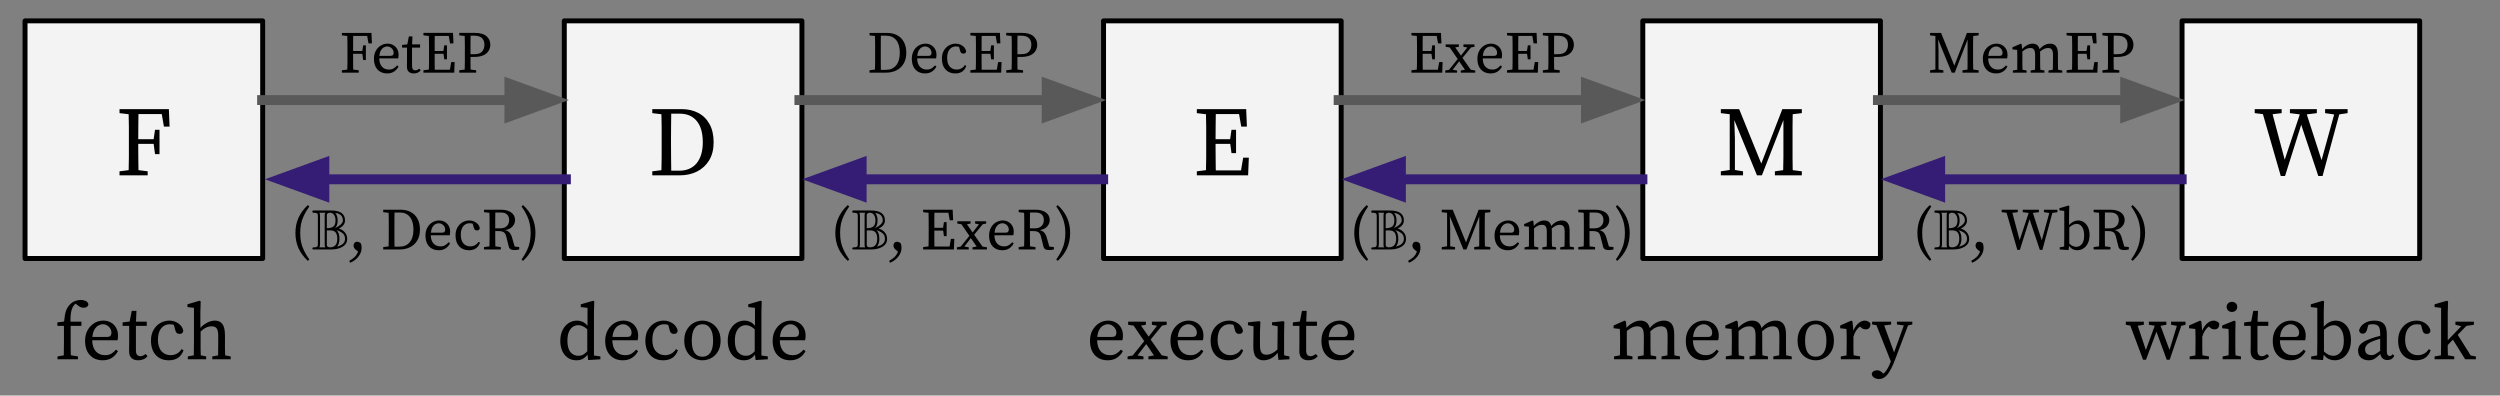 <?xml version="1.0" encoding="UTF-8" standalone="no"?>
<svg
   version="1.1"
   viewBox="0 0 505 79.898"
   fill="none"
   stroke="none"
   stroke-linecap="square"
   stroke-miterlimit="10"
   id="svg163"
   sodipodi:docname="cpu-structure.svg"
   width="505"
   height="79.898"
   inkscape:version="1.1.2 (b8e25be8, 2022-02-05)"
   xmlns:inkscape="http://www.inkscape.org/namespaces/inkscape"
   xmlns:sodipodi="http://sodipodi.sourceforge.net/DTD/sodipodi-0.dtd"
   xmlns="http://www.w3.org/2000/svg"
   xmlns:svg="http://www.w3.org/2000/svg">
  <rect x="0" y="0" width="505" height="79.898" fill="#808080" stroke="none"/>
  <defs
     id="defs167" />
  <sodipodi:namedview
     id="namedview165"
     pagecolor="#ffffff"
     bordercolor="#666666"
     borderopacity="1.0"
     inkscape:pageshadow="2"
     inkscape:pageopacity="0.0"
     inkscape:pagecheckerboard="0"
     showgrid="false"
     inkscape:zoom="0.95701407"
     inkscape:cx="386.09673"
     inkscape:cy="51.723378"
     inkscape:window-width="1296"
     inkscape:window-height="789"
     inkscape:window-x="0"
     inkscape:window-y="25"
     inkscape:window-maximized="0"
     inkscape:current-layer="g161" />
  <clipPath
     id="g2fff1b59bb8_1_0.0">
    <path
       d="M 0,0 H 960 V 540 H 0 Z"
       clip-rule="nonzero"
       id="path2" />
  </clipPath>
  <g
     clip-path="url(#g2fff1b59bb8_1_0.0)"
     id="g161"
     transform="translate(-78.768,-216.854)">
    <path
       fill="#000000"
       fill-opacity="0"
       d="M 79.268,217.354 H 583.268 v 78.898 H 79.268 Z"
       fill-rule="evenodd"
       id="path7" />
    <path
       fill="#000000"
       fill-opacity="0"
       d="M 0,0 H 504 V 72.976 H 0 Z"
       fill-rule="evenodd"
       id="path11" />
    <path
       fill="#f3f3f3"
       d="m 83.827,221.071 h 48 v 48 H 83.827 Z"
       fill-rule="evenodd"
       id="path15" />
    <path
       stroke="#000000"
       stroke-width="1"
       stroke-linejoin="round"
       stroke-linecap="butt"
       d="m 83.827,221.071 h 48 v 48 H 83.827 Z"
       fill-rule="evenodd"
       id="path17" />
    <path
       fill="#000000"
       d="m 102.912,239.708 v -0.812 h 9.969 l 0.141,3.531 h -1.141 l -0.438,-2.531 h -4.703 q -0.016,1.281 -0.031,2.562 -0.016,1.266 -0.016,2.516 h 3.109 l 0.281,-1.906 h 0.906 v 4.922 h -0.906 l -0.281,-2.078 h -3.109 q 0,1.484 0.016,2.781 0.016,1.297 0.031,2.531 l 1.859,0.234 v 0.812 h -5.688 v -0.812 l 1.844,-0.234 q 0.047,-1.25 0.047,-2.547 0,-1.312 0,-2.609 v -0.984 q 0,-1.297 0,-2.578 0,-1.297 -0.047,-2.578 z"
       fill-rule="nonzero"
       id="path19" />
    <path
       fill="#000000"
       fill-opacity="0"
       d="m 45.433,269.071 h 124.787 v 29.197 H 45.433 Z"
       fill-rule="evenodd"
       id="path21" />
    <path
       fill="#000000"
       d="m 90.389,289.429 v -0.578 l 1.266,-0.219 q 0.016,-0.641 0.016,-1.281 0.016,-0.641 0.016,-1.281 v -3.391 h -1.328 v -0.703 l 1.359,-0.172 q 0.109,-1.281 0.359,-2.078 0.25,-0.797 0.844,-1.391 0.5,-0.5 1.062,-0.688 0.562,-0.203 1.109,-0.203 0.562,0 0.984,0.203 0.438,0.203 0.547,0.656 -0.016,0.312 -0.281,0.516 -0.25,0.203 -0.688,0.203 -0.578,0 -1.156,-0.469 l -0.453,-0.359 q -0.062,0.047 -0.125,0.094 -0.047,0.047 -0.094,0.094 -0.422,0.422 -0.641,1.266 -0.203,0.844 -0.172,2.188 h 2.203 v 0.844 h -2.172 v 3.391 q 0,0.641 0,1.281 0.016,0.625 0.031,1.266 l 1.438,0.234 v 0.578 z m 9.143,-7.078 q -0.438,0 -0.906,0.266 -0.453,0.25 -0.781,0.812 -0.328,0.562 -0.422,1.484 h 2.922 q 0.578,0 0.75,-0.234 0.188,-0.234 0.188,-0.594 0,-0.469 -0.234,-0.859 -0.234,-0.391 -0.625,-0.625 -0.391,-0.25 -0.891,-0.25 z m -0.016,7.281 q -1.609,0 -2.594,-1.047 -0.969,-1.047 -0.969,-2.891 0,-1.219 0.5,-2.125 0.516,-0.922 1.344,-1.438 0.844,-0.516 1.844,-0.516 0.828,0 1.5,0.375 0.672,0.359 1.062,1.047 0.406,0.672 0.406,1.656 0,0.266 -0.031,0.5 -0.031,0.234 -0.078,0.391 h -5.109 q 0.031,1.469 0.734,2.25 0.703,0.766 1.859,0.766 0.766,0 1.281,-0.312 0.516,-0.312 0.938,-0.812 l 0.391,0.312 q -0.453,0.844 -1.219,1.344 -0.766,0.5 -1.859,0.5 z m 7.16,0 q -0.828,0 -1.328,-0.438 -0.5,-0.453 -0.5,-1.375 0,-0.312 0,-0.609 0.016,-0.297 0.016,-0.75 v -3.781 h -1.328 v -0.703 l 1.422,-0.172 0.422,-2.156 h 0.953 l -0.094,2.188 h 2.172 v 0.844 h -2.188 v 4.953 q 0,0.609 0.234,0.891 0.25,0.281 0.656,0.281 0.266,0 0.516,-0.109 0.25,-0.109 0.547,-0.328 l 0.391,0.422 q -0.656,0.844 -1.891,0.844 z m 6.184,0 q -1.641,0 -2.625,-1.062 -0.969,-1.078 -0.969,-2.922 0,-1.266 0.516,-2.156 0.531,-0.906 1.375,-1.391 0.844,-0.484 1.812,-0.484 0.719,0 1.312,0.281 0.609,0.266 1.016,0.75 0.406,0.469 0.5,1.047 -0.109,0.609 -0.734,0.609 -0.406,0 -0.609,-0.203 -0.203,-0.219 -0.281,-0.562 l -0.281,-1.047 q -0.219,-0.094 -0.438,-0.109 -0.219,-0.031 -0.422,-0.031 -1.031,0 -1.703,0.812 -0.656,0.797 -0.656,2.328 0,1.5 0.719,2.312 0.719,0.797 1.844,0.797 0.688,0 1.266,-0.312 0.578,-0.312 0.938,-0.906 l 0.406,0.203 q -0.344,1 -1.094,1.531 -0.75,0.516 -1.891,0.516 z m 3.851,-0.203 v -0.578 l 1.203,-0.219 q 0.016,-0.609 0.016,-1.312 0.016,-0.719 0.016,-1.25 v -7.031 l -1.312,-0.156 v -0.562 l 2.438,-0.719 0.234,0.125 -0.062,2.281 v 3.078 q 0.578,-0.641 1.359,-1.047 0.797,-0.422 1.562,-0.422 1.031,0 1.531,0.703 0.516,0.688 0.516,2.266 v 1.484 q 0,0.547 0,1.25 0.016,0.703 0.031,1.312 l 1.125,0.219 v 0.578 h -3.719 v -0.578 l 1.172,-0.203 q 0.016,-0.609 0.016,-1.312 0.016,-0.719 0.016,-1.266 v -1.359 q 0,-1.109 -0.312,-1.516 -0.297,-0.422 -1,-0.422 -0.594,0 -1.125,0.25 -0.531,0.234 -1.125,0.797 v 2.25 q 0,0.531 0,1.25 0.016,0.703 0.031,1.312 l 1.094,0.219 v 0.578 z"
       fill-rule="nonzero"
       id="path23" />
    <path
       fill="#f3f3f3"
       d="m 192.756,221.071 h 48 v 48 h -48 z"
       fill-rule="evenodd"
       id="path25" />
    <path
       stroke="#000000"
       stroke-width="1"
       stroke-linejoin="round"
       stroke-linecap="butt"
       d="m 192.756,221.071 h 48 v 48 h -48 z"
       fill-rule="evenodd"
       id="path27" />
    <path
       fill="#000000"
       d="m 214.312,245.833 q 0,1.453 0.016,2.812 0.016,1.359 0.031,2.688 h 1.578 q 2.312,0 3.547,-1.5 1.25,-1.516 1.25,-4.25 0,-2.812 -1.219,-4.281 -1.219,-1.484 -3.406,-1.484 h -1.75 q -0.016,1.266 -0.031,2.609 -0.016,1.328 -0.016,2.656 z m -3.781,-6.125 v -0.812 h 5.906 q 1.922,0 3.375,0.766 1.469,0.766 2.281,2.266 0.828,1.484 0.828,3.656 0,2.172 -0.906,3.656 -0.906,1.484 -2.453,2.266 -1.547,0.766 -3.5,0.766 h -5.531 v -0.812 l 1.844,-0.234 q 0.047,-1.266 0.047,-2.594 0,-1.344 0,-2.797 v -0.75 q 0,-1.297 0,-2.578 0,-1.297 -0.047,-2.578 z"
       fill-rule="nonzero"
       id="path29" />
    <path
       fill="#000000"
       fill-opacity="0"
       d="m 154.362,269.071 h 124.787 v 29.197 h -124.787 z"
       fill-rule="evenodd"
       id="path31" />
    <path
       fill="#000000"
       d="m 193.384,285.664 q 0,1.578 0.625,2.328 0.641,0.734 1.609,0.734 0.516,0 0.922,-0.219 0.422,-0.219 0.859,-0.703 v -4.438 q -0.547,-0.484 -0.984,-0.656 -0.422,-0.172 -0.812,-0.172 -0.594,0 -1.109,0.328 -0.5,0.328 -0.812,1.031 -0.297,0.688 -0.297,1.766 z m 4.188,3.922 -0.125,-1.094 q -0.406,0.531 -0.953,0.844 -0.531,0.297 -1.281,0.297 -0.969,0 -1.719,-0.484 -0.734,-0.5 -1.141,-1.391 -0.406,-0.891 -0.406,-2.062 0,-1.219 0.438,-2.125 0.453,-0.922 1.219,-1.438 0.781,-0.516 1.75,-0.516 0.562,0 1.078,0.234 0.531,0.219 1.016,0.812 v -3.625 l -1.359,-0.156 v -0.562 l 2.5,-0.719 0.219,0.125 -0.062,2.281 v 8.656 l 1.297,0.188 v 0.578 z m 7.025,-7.234 q -0.438,0 -0.906,0.266 -0.453,0.25 -0.781,0.812 -0.328,0.562 -0.422,1.484 h 2.922 q 0.578,0 0.75,-0.234 0.188,-0.234 0.188,-0.594 0,-0.469 -0.234,-0.859 -0.234,-0.391 -0.625,-0.625 -0.391,-0.25 -0.891,-0.25 z m -0.016,7.281 q -1.609,0 -2.594,-1.047 -0.969,-1.047 -0.969,-2.891 0,-1.219 0.5,-2.125 0.516,-0.922 1.344,-1.438 0.844,-0.516 1.844,-0.516 0.828,0 1.5,0.375 0.672,0.359 1.062,1.047 0.406,0.672 0.406,1.656 0,0.266 -0.031,0.5 -0.031,0.234 -0.078,0.391 h -5.109 q 0.031,1.469 0.734,2.25 0.703,0.766 1.859,0.766 0.766,0 1.281,-0.312 0.516,-0.312 0.938,-0.812 l 0.391,0.312 q -0.453,0.844 -1.219,1.344 -0.766,0.5 -1.859,0.5 z m 8.144,0 q -1.641,0 -2.625,-1.062 -0.969,-1.078 -0.969,-2.922 0,-1.266 0.516,-2.156 0.531,-0.906 1.375,-1.391 0.844,-0.484 1.812,-0.484 0.719,0 1.312,0.281 0.609,0.266 1.016,0.75 0.406,0.469 0.5,1.047 -0.109,0.609 -0.734,0.609 -0.406,0 -0.609,-0.203 -0.203,-0.219 -0.281,-0.562 l -0.281,-1.047 q -0.219,-0.094 -0.438,-0.109 -0.219,-0.031 -0.422,-0.031 -1.031,0 -1.703,0.812 -0.656,0.797 -0.656,2.328 0,1.5 0.719,2.312 0.719,0.797 1.844,0.797 0.688,0 1.266,-0.312 0.578,-0.312 0.938,-0.906 l 0.406,0.203 q -0.344,1 -1.094,1.531 -0.75,0.516 -1.891,0.516 z m 7.933,0 q -0.938,0 -1.781,-0.438 -0.828,-0.438 -1.359,-1.328 -0.531,-0.891 -0.531,-2.203 0,-1.328 0.531,-2.219 0.531,-0.906 1.359,-1.359 0.844,-0.469 1.781,-0.469 0.922,0 1.75,0.469 0.844,0.453 1.375,1.359 0.547,0.891 0.547,2.219 0,1.312 -0.547,2.203 -0.531,0.891 -1.375,1.328 -0.828,0.438 -1.75,0.438 z m 0,-0.719 q 1.031,0 1.594,-0.812 0.562,-0.828 0.562,-2.438 0,-1.609 -0.562,-2.453 -0.562,-0.859 -1.594,-0.859 -1.047,0 -1.609,0.859 -0.547,0.844 -0.547,2.453 0,1.609 0.547,2.438 0.562,0.812 1.609,0.812 z m 6.55,-3.25 q 0,1.578 0.625,2.328 0.641,0.734 1.609,0.734 0.516,0 0.922,-0.219 0.422,-0.219 0.859,-0.703 v -4.438 q -0.547,-0.484 -0.984,-0.656 -0.422,-0.172 -0.812,-0.172 -0.594,0 -1.109,0.328 -0.5,0.328 -0.812,1.031 -0.297,0.688 -0.297,1.766 z m 4.188,3.922 -0.125,-1.094 q -0.406,0.531 -0.953,0.844 -0.531,0.297 -1.281,0.297 -0.969,0 -1.719,-0.484 -0.734,-0.5 -1.141,-1.391 -0.406,-0.891 -0.406,-2.062 0,-1.219 0.438,-2.125 0.453,-0.922 1.219,-1.438 0.781,-0.516 1.75,-0.516 0.562,0 1.078,0.234 0.531,0.219 1.016,0.812 v -3.625 l -1.359,-0.156 v -0.562 l 2.5,-0.719 0.219,0.125 -0.062,2.281 v 8.656 l 1.297,0.188 v 0.578 z m 7.025,-7.234 q -0.438,0 -0.906,0.266 -0.453,0.25 -0.781,0.812 -0.328,0.562 -0.422,1.484 h 2.922 q 0.578,0 0.75,-0.234 0.188,-0.234 0.188,-0.594 0,-0.469 -0.234,-0.859 -0.234,-0.391 -0.625,-0.625 -0.391,-0.25 -0.891,-0.25 z m -0.016,7.281 q -1.609,0 -2.594,-1.047 -0.969,-1.047 -0.969,-2.891 0,-1.219 0.5,-2.125 0.516,-0.922 1.344,-1.438 0.844,-0.516 1.844,-0.516 0.828,0 1.5,0.375 0.672,0.359 1.062,1.047 0.406,0.672 0.406,1.656 0,0.266 -0.031,0.5 -0.031,0.234 -0.078,0.391 h -5.109 q 0.031,1.469 0.734,2.25 0.703,0.766 1.859,0.766 0.766,0 1.281,-0.312 0.516,-0.312 0.938,-0.812 l 0.391,0.312 q -0.453,0.844 -1.219,1.344 -0.766,0.5 -1.859,0.5 z"
       fill-rule="nonzero"
       id="path33" />
    <path
       fill="#f3f3f3"
       d="m 301.685,221.071 h 48 v 48 h -48 z"
       fill-rule="evenodd"
       id="path35" />
    <path
       stroke="#000000"
       stroke-width="1"
       stroke-linejoin="round"
       stroke-linecap="butt"
       d="m 301.685,221.071 h 48 v 48 h -48 z"
       fill-rule="evenodd"
       id="path37" />
    <path
       fill="#000000"
       d="m 320.53,239.708 v -0.812 h 9.969 l 0.141,3.531 h -1.141 l -0.438,-2.531 h -4.703 q -0.016,1.281 -0.031,2.562 -0.016,1.266 -0.016,2.516 h 2.938 l 0.281,-1.906 h 0.922 v 4.719 h -0.922 l -0.25,-1.875 h -2.969 q 0,1.5 0.016,2.812 0.016,1.312 0.031,2.547 h 5.094 l 0.438,-2.562 h 1.141 l -0.141,3.562 H 320.53 v -0.812 l 1.844,-0.234 q 0.047,-1.25 0.047,-2.547 0,-1.312 0,-2.609 v -0.984 q 0,-1.297 0,-2.578 0,-1.297 -0.047,-2.578 z"
       fill-rule="nonzero"
       id="path39" />
    <path
       fill="#000000"
       fill-opacity="0"
       d="M 263.291,269.071 H 388.079 v 29.197 H 263.291 Z"
       fill-rule="evenodd"
       id="path41" />
    <path
       fill="#000000"
       d="m 302.526,282.351 q -0.438,0 -0.906,0.266 -0.453,0.25 -0.781,0.812 -0.328,0.562 -0.422,1.484 h 2.922 q 0.578,0 0.75,-0.234 0.188,-0.234 0.188,-0.594 0,-0.469 -0.234,-0.859 -0.234,-0.391 -0.625,-0.625 -0.391,-0.25 -0.891,-0.25 z m -0.016,7.281 q -1.609,0 -2.594,-1.047 -0.969,-1.047 -0.969,-2.891 0,-1.219 0.5,-2.125 0.516,-0.922 1.344,-1.438 0.844,-0.516 1.844,-0.516 0.828,0 1.5,0.375 0.672,0.359 1.062,1.047 0.406,0.672 0.406,1.656 0,0.266 -0.031,0.5 -0.031,0.234 -0.078,0.391 h -5.109 q 0.031,1.469 0.734,2.25 0.703,0.766 1.859,0.766 0.766,0 1.281,-0.312 0.516,-0.312 0.938,-0.812 l 0.391,0.312 q -0.453,0.844 -1.219,1.344 -0.766,0.5 -1.859,0.5 z m 8.941,-7.172 v -0.625 h 2.984 v 0.625 l -0.938,0.172 -2.297,2.812 2.234,3.188 1.203,0.219 v 0.578 h -3.891 v -0.578 l 1.125,-0.203 -1.562,-2.297 -1.766,2.297 1.203,0.203 v 0.578 h -3.203 v -0.578 l 1.031,-0.188 2.328,-2.891 -2.141,-3.141 -1.109,-0.172 v -0.625 h 3.578 v 0.625 l -0.984,0.172 1.547,2.219 1.703,-2.188 z m 7.33,-0.109 q -0.438,0 -0.906,0.266 -0.453,0.25 -0.781,0.812 -0.328,0.562 -0.422,1.484 h 2.922 q 0.578,0 0.75,-0.234 0.188,-0.234 0.188,-0.594 0,-0.469 -0.234,-0.859 -0.234,-0.391 -0.625,-0.625 -0.391,-0.25 -0.891,-0.25 z m -0.016,7.281 q -1.609,0 -2.594,-1.047 -0.969,-1.047 -0.969,-2.891 0,-1.219 0.5,-2.125 0.516,-0.922 1.344,-1.438 0.844,-0.516 1.844,-0.516 0.828,0 1.5,0.375 0.672,0.359 1.062,1.047 0.406,0.672 0.406,1.656 0,0.266 -0.031,0.5 -0.031,0.234 -0.078,0.391 h -5.109 q 0.031,1.469 0.734,2.25 0.703,0.766 1.859,0.766 0.766,0 1.281,-0.312 0.516,-0.312 0.938,-0.812 l 0.391,0.312 q -0.453,0.844 -1.219,1.344 -0.766,0.5 -1.859,0.5 z m 8.144,0 q -1.641,0 -2.625,-1.062 -0.969,-1.078 -0.969,-2.922 0,-1.266 0.516,-2.156 0.531,-0.906 1.375,-1.391 0.844,-0.484 1.812,-0.484 0.719,0 1.312,0.281 0.609,0.266 1.016,0.75 0.406,0.469 0.5,1.047 -0.109,0.609 -0.734,0.609 -0.406,0 -0.609,-0.203 -0.203,-0.219 -0.281,-0.562 L 327.942,282.492 q -0.219,-0.094 -0.438,-0.109 -0.219,-0.031 -0.422,-0.031 -1.031,0 -1.703,0.812 -0.656,0.797 -0.656,2.328 0,1.5 0.719,2.312 0.719,0.797 1.844,0.797 0.688,0 1.266,-0.312 0.578,-0.312 0.938,-0.906 l 0.406,0.203 q -0.344,1 -1.094,1.531 -0.75,0.516 -1.891,0.516 z m 7.105,0 q -0.969,0 -1.531,-0.641 -0.562,-0.656 -0.547,-2.234 l 0.047,-3.984 -1.125,-0.234 v -0.578 l 2.344,-0.234 0.156,0.172 -0.078,2.234 v 2.484 q 0,1.031 0.312,1.469 0.328,0.422 0.969,0.422 1.125,0 2.25,-1.047 l 0.047,-4.703 -1.141,-0.219 v -0.578 l 2.312,-0.234 0.172,0.172 -0.047,2.234 v 4.5 l 1.078,0.219 v 0.578 l -2.219,0.125 -0.156,-1.422 q -0.641,0.781 -1.375,1.141 -0.734,0.359 -1.469,0.359 z m 9.047,0 q -0.828,0 -1.328,-0.438 -0.5,-0.453 -0.5,-1.375 0,-0.312 0,-0.609 0.016,-0.297 0.016,-0.75 v -3.781 h -1.328 v -0.703 l 1.422,-0.172 0.422,-2.156 h 0.953 l -0.094,2.188 h 2.172 v 0.844 h -2.188 v 4.953 q 0,0.609 0.234,0.891 0.25,0.281 0.656,0.281 0.266,0 0.516,-0.109 0.25,-0.109 0.547,-0.328 l 0.391,0.422 q -0.656,0.844 -1.891,0.844 z m 6.216,-7.281 q -0.438,0 -0.906,0.266 -0.453,0.25 -0.781,0.812 -0.328,0.562 -0.422,1.484 h 2.922 q 0.578,0 0.75,-0.234 0.188,-0.234 0.188,-0.594 0,-0.469 -0.234,-0.859 -0.234,-0.391 -0.625,-0.625 -0.391,-0.25 -0.891,-0.25 z m -0.016,7.281 q -1.609,0 -2.594,-1.047 -0.969,-1.047 -0.969,-2.891 0,-1.219 0.5,-2.125 0.516,-0.922 1.344,-1.438 0.844,-0.516 1.844,-0.516 0.828,0 1.5,0.375 0.672,0.359 1.062,1.047 0.406,0.672 0.406,1.656 0,0.266 -0.031,0.5 -0.031,0.234 -0.078,0.391 h -5.109 q 0.031,1.469 0.734,2.25 0.703,0.766 1.859,0.766 0.766,0 1.281,-0.312 0.516,-0.312 0.938,-0.812 l 0.391,0.312 q -0.453,0.844 -1.219,1.344 -0.766,0.5 -1.859,0.5 z"
       fill-rule="nonzero"
       id="path43" />
    <path
       fill="#f3f3f3"
       d="m 410.614,221.071 h 48 v 48 h -48 z"
       fill-rule="evenodd"
       id="path45" />
    <path
       stroke="#000000"
       stroke-width="1"
       stroke-linejoin="round"
       stroke-linecap="butt"
       d="m 410.614,221.071 h 48 v 48 h -48 z"
       fill-rule="evenodd"
       id="path47" />
    <path
       fill="#000000"
       d="m 426.376,252.271 v -0.812 l 1.797,-0.266 v -11.266 l -1.797,-0.219 v -0.812 h 3.703 l 4.469,11 4.25,-11 h 3.938 v 0.812 l -1.844,0.219 q -0.016,1.266 -0.031,2.562 0,1.297 0,2.594 v 0.984 q 0,1.281 0,2.578 0.016,1.281 0.031,2.578 l 1.844,0.234 v 0.812 h -5.438 v -0.812 l 1.672,-0.234 q 0.047,-1.25 0.047,-2.547 0,-1.312 0,-2.594 v -4.969 l -4.344,11.156 h -1 l -4.578,-11.156 0.125,3.781 v 6.297 l 1.641,0.266 v 0.812 z"
       fill-rule="nonzero"
       id="path49" />
    <path
       fill="#000000"
       fill-opacity="0"
       d="m 372.221,269.071 h 124.787 v 29.197 H 372.221 Z"
       fill-rule="evenodd"
       id="path51" />
    <path
       fill="#000000"
       d="m 404.807,289.429 v -0.578 l 1.188,-0.219 q 0.016,-0.609 0.016,-1.312 0.016,-0.703 0.016,-1.25 v -0.766 q 0,-0.656 -0.016,-1.078 0,-0.438 -0.031,-0.922 l -1.266,-0.141 v -0.562 l 2.234,-0.984 0.25,0.172 0.125,1.281 q 0.562,-0.625 1.312,-1.031 0.75,-0.422 1.484,-0.422 0.75,0 1.219,0.359 0.469,0.344 0.688,1.156 0.609,-0.766 1.359,-1.141 0.75,-0.375 1.531,-0.375 0.984,0 1.516,0.656 0.531,0.656 0.531,2.141 v 1.656 q 0,0.547 0,1.25 0.016,0.703 0.031,1.312 l 1.125,0.219 v 0.578 h -3.719 v -0.578 l 1.188,-0.219 q 0.016,-0.594 0.016,-1.297 0.016,-0.719 0.016,-1.266 v -1.391 q 0,-1.125 -0.328,-1.516 -0.312,-0.391 -1.016,-0.391 -0.5,0 -1.016,0.234 -0.516,0.219 -1.125,0.781 0.016,0.172 0.016,0.375 0.016,0.188 0.016,0.422 v 1.484 q 0,0.547 0,1.25 0.016,0.703 0.031,1.312 l 1.125,0.219 v 0.578 h -3.719 v -0.578 l 1.188,-0.219 q 0.016,-0.594 0.016,-1.297 0.016,-0.719 0.016,-1.266 v -1.359 q 0,-1.094 -0.312,-1.516 -0.297,-0.422 -1,-0.422 -0.547,0 -1.047,0.234 -0.484,0.219 -1.078,0.719 v 2.344 q 0,0.531 0,1.25 0.016,0.703 0.031,1.312 l 1.109,0.219 v 0.578 z m 18.072,-7.078 q -0.438,0 -0.906,0.266 -0.453,0.25 -0.781,0.812 -0.328,0.562 -0.422,1.484 h 2.922 q 0.578,0 0.75,-0.234 0.188,-0.234 0.188,-0.594 0,-0.469 -0.234,-0.859 -0.234,-0.391 -0.625,-0.625 -0.391,-0.25 -0.891,-0.25 z m -0.016,7.281 q -1.609,0 -2.594,-1.047 -0.969,-1.047 -0.969,-2.891 0,-1.219 0.5,-2.125 0.516,-0.922 1.344,-1.438 0.844,-0.516 1.844,-0.516 0.828,0 1.5,0.375 0.672,0.359 1.062,1.047 0.406,0.672 0.406,1.656 0,0.266 -0.031,0.5 -0.031,0.234 -0.078,0.391 h -5.109 q 0.031,1.469 0.734,2.25 0.703,0.766 1.859,0.766 0.766,0 1.281,-0.312 0.516,-0.312 0.938,-0.812 l 0.391,0.312 q -0.453,0.844 -1.219,1.344 -0.766,0.5 -1.859,0.5 z m 4.519,-0.203 v -0.578 l 1.188,-0.219 q 0.016,-0.609 0.016,-1.312 0.016,-0.703 0.016,-1.25 v -0.766 q 0,-0.656 -0.016,-1.078 0,-0.438 -0.031,-0.922 l -1.266,-0.141 v -0.562 l 2.234,-0.984 0.25,0.172 0.125,1.281 q 0.562,-0.625 1.312,-1.031 0.75,-0.422 1.484,-0.422 0.75,0 1.219,0.359 0.469,0.344 0.688,1.156 0.609,-0.766 1.359,-1.141 0.75,-0.375 1.531,-0.375 0.984,0 1.516,0.656 0.531,0.656 0.531,2.141 v 1.656 q 0,0.547 0,1.25 0.016,0.703 0.031,1.312 l 1.125,0.219 v 0.578 h -3.719 v -0.578 l 1.188,-0.219 q 0.016,-0.594 0.016,-1.297 0.016,-0.719 0.016,-1.266 v -1.391 q 0,-1.125 -0.328,-1.516 -0.312,-0.391 -1.016,-0.391 -0.5,0 -1.016,0.234 -0.516,0.219 -1.125,0.781 0.016,0.172 0.016,0.375 0.016,0.188 0.016,0.422 v 1.484 q 0,0.547 0,1.25 0.016,0.703 0.031,1.312 l 1.125,0.219 v 0.578 h -3.719 v -0.578 l 1.188,-0.219 q 0.016,-0.594 0.016,-1.297 0.016,-0.719 0.016,-1.266 v -1.359 q 0,-1.094 -0.312,-1.516 -0.297,-0.422 -1,-0.422 -0.547,0 -1.047,0.234 -0.484,0.219 -1.078,0.719 v 2.344 q 0,0.531 0,1.25 0.016,0.703 0.031,1.312 l 1.109,0.219 v 0.578 z m 18.166,0.203 q -0.938,0 -1.781,-0.438 -0.828,-0.438 -1.359,-1.328 -0.531,-0.891 -0.531,-2.203 0,-1.328 0.531,-2.219 0.531,-0.906 1.359,-1.359 0.844,-0.469 1.781,-0.469 0.922,0 1.75,0.469 0.844,0.453 1.375,1.359 0.547,0.891 0.547,2.219 0,1.312 -0.547,2.203 -0.531,0.891 -1.375,1.328 -0.828,0.438 -1.75,0.438 z m 0,-0.719 q 1.031,0 1.594,-0.812 0.562,-0.828 0.562,-2.438 0,-1.609 -0.562,-2.453 -0.562,-0.859 -1.594,-0.859 -1.047,0 -1.609,0.859 -0.547,0.844 -0.547,2.453 0,1.609 0.547,2.438 0.562,0.812 1.609,0.812 z m 5.065,0.516 v -0.578 l 1.156,-0.203 q 0.016,-0.609 0.016,-1.312 0.016,-0.719 0.016,-1.266 v -0.766 q 0,-0.656 -0.016,-1.078 0,-0.438 -0.031,-0.922 l -1.266,-0.141 v -0.562 l 2.234,-0.984 0.25,0.172 0.172,1.875 q 0.391,-0.953 1.016,-1.5 0.641,-0.547 1.281,-0.547 0.375,0 0.688,0.172 0.328,0.156 0.469,0.422 0,1.172 -0.938,1.172 -0.281,0 -0.531,-0.094 -0.234,-0.109 -0.453,-0.312 l -0.188,-0.172 q -0.484,0.359 -0.812,0.875 -0.312,0.5 -0.516,1.188 v 1.203 q 0,0.531 0,1.234 0.016,0.703 0.031,1.312 l 1.312,0.234 v 0.578 z m 11.334,-7.031 v -0.562 h 3.109 v 0.562 l -0.859,0.188 -2.578,6.797 q -0.797,2.125 -1.547,3.078 -0.734,0.953 -1.734,0.953 -0.594,0 -1.031,-0.297 -0.438,-0.297 -0.438,-0.766 0.078,-0.344 0.391,-0.531 0.312,-0.172 0.688,-0.172 0.312,0 0.578,0.141 0.281,0.141 0.594,0.469 l 0.094,0.078 q 0.5,-0.422 0.844,-1.047 0.359,-0.609 0.594,-1.25 l 0.062,-0.188 -2.906,-7.312 -0.875,-0.141 v -0.562 h 3.844 v 0.578 l -1.406,0.172 2,5.453 1.969,-5.438 z"
       fill-rule="nonzero"
       id="path53" />
    <path
       fill="#f3f3f3"
       d="m 519.543,221.071 h 48 v 48 h -48 z"
       fill-rule="evenodd"
       id="path55" />
    <path
       stroke="#000000"
       stroke-width="1"
       stroke-linejoin="round"
       stroke-linecap="butt"
       d="m 519.543,221.071 h 48 v 48 h -48 z"
       fill-rule="evenodd"
       id="path57" />
    <path
       fill="#000000"
       d="m 548.439,239.708 v -0.812 h 4.547 v 0.812 l -1.688,0.25 -3.375,12.453 H 547.064 l -3.453,-10.359 -3.266,10.359 h -0.859 l -3.609,-12.5 -1.656,-0.203 v -0.812 h 5.438 v 0.812 l -1.828,0.219 2.453,9.188 3.047,-9.156 -2,-0.25 v -0.812 h 5.438 v 0.812 l -2.031,0.25 2.984,9.25 2.547,-9.234 z"
       fill-rule="nonzero"
       id="path59" />
    <path
       fill="#000000"
       fill-opacity="0"
       d="m 481.15,269.071 h 124.787 v 29.197 H 481.15 Z"
       fill-rule="evenodd"
       id="path61" />
    <path
       fill="#000000"
       d="m 517.324,282.461 v -0.625 h 2.922 v 0.625 l -0.859,0.203 -2.344,6.859 H 516.449 l -2.078,-5.672 -2.109,5.672 h -0.594 l -2.578,-6.906 -0.906,-0.156 v -0.625 h 3.641 v 0.625 l -1.234,0.188 1.641,4.906 1.797,-4.906 -1.188,-0.188 v -0.625 h 3.531 v 0.625 l -1.172,0.203 1.812,4.875 1.484,-4.859 z m 3.755,6.969 v -0.578 l 1.156,-0.203 q 0.016,-0.609 0.016,-1.312 0.016,-0.719 0.016,-1.266 v -0.766 q 0,-0.656 -0.016,-1.078 0,-0.438 -0.031,-0.922 l -1.266,-0.141 v -0.562 l 2.234,-0.984 0.25,0.172 0.172,1.875 q 0.391,-0.953 1.016,-1.5 0.641,-0.547 1.281,-0.547 0.375,0 0.688,0.172 0.328,0.156 0.469,0.422 0,1.172 -0.938,1.172 -0.281,0 -0.531,-0.094 -0.234,-0.109 -0.453,-0.312 l -0.188,-0.172 q -0.484,0.359 -0.812,0.875 -0.312,0.5 -0.516,1.188 v 1.203 q 0,0.531 0,1.234 0.016,0.703 0.031,1.312 l 1.312,0.234 v 0.578 z m 6.659,0 v -0.578 l 1.203,-0.219 q 0.016,-0.609 0.016,-1.312 0.016,-0.719 0.016,-1.25 v -0.75 q 0,-0.656 -0.016,-1.094 0,-0.438 -0.031,-0.922 l -1.281,-0.141 v -0.562 l 2.453,-0.984 0.25,0.172 -0.047,2.172 v 2.109 q 0,0.531 0,1.25 0.016,0.703 0.031,1.312 l 1.109,0.219 v 0.578 z m 1.891,-9.562 q -0.453,0 -0.766,-0.281 -0.312,-0.297 -0.312,-0.75 0,-0.469 0.312,-0.734 0.312,-0.281 0.766,-0.281 0.438,0 0.75,0.281 0.312,0.266 0.312,0.734 0,0.453 -0.312,0.75 -0.312,0.281 -0.75,0.281 z m 5.596,9.766 q -0.828,0 -1.328,-0.438 -0.5,-0.453 -0.5,-1.375 0,-0.312 0,-0.609 0.016,-0.297 0.016,-0.75 v -3.781 h -1.328 v -0.703 l 1.422,-0.172 0.422,-2.156 h 0.953 l -0.094,2.188 h 2.172 v 0.844 h -2.188 v 4.953 q 0,0.609 0.234,0.891 0.25,0.281 0.656,0.281 0.266,0 0.516,-0.109 0.25,-0.109 0.547,-0.328 l 0.391,0.422 q -0.656,0.844 -1.891,0.844 z m 6.216,-7.281 q -0.438,0 -0.906,0.266 -0.453,0.25 -0.781,0.812 -0.328,0.562 -0.422,1.484 h 2.922 q 0.578,0 0.75,-0.234 0.188,-0.234 0.188,-0.594 0,-0.469 -0.234,-0.859 -0.234,-0.391 -0.625,-0.625 -0.391,-0.25 -0.891,-0.25 z m -0.016,7.281 q -1.609,0 -2.594,-1.047 -0.969,-1.047 -0.969,-2.891 0,-1.219 0.5,-2.125 0.516,-0.922 1.344,-1.438 0.844,-0.516 1.844,-0.516 0.828,0 1.5,0.375 0.672,0.359 1.062,1.047 0.406,0.672 0.406,1.656 0,0.266 -0.031,0.5 -0.031,0.234 -0.078,0.391 h -5.109 q 0.031,1.469 0.734,2.25 0.703,0.766 1.859,0.766 0.766,0 1.281,-0.312 0.516,-0.312 0.938,-0.812 l 0.391,0.312 q -0.453,0.844 -1.219,1.344 -0.766,0.5 -1.859,0.5 z m 4.203,-0.203 v -0.578 l 1.203,-0.203 q 0.016,-0.609 0.016,-1.312 0.016,-0.719 0.016,-1.266 v -7.031 l -1.312,-0.156 v -0.562 l 2.438,-0.719 0.234,0.125 -0.062,2.281 v 2.844 q 0.562,-0.641 1.172,-0.938 0.625,-0.297 1.281,-0.297 0.844,0 1.531,0.469 0.703,0.469 1.109,1.344 0.406,0.875 0.406,2.125 0,1.234 -0.438,2.156 -0.438,0.922 -1.188,1.422 -0.734,0.5 -1.672,0.5 -0.562,0 -1.125,-0.234 -0.562,-0.234 -1.078,-0.891 l -0.141,1.078 z m 4.562,-6.891 q -0.375,0 -0.859,0.188 -0.469,0.188 -1.125,0.734 v 4.391 q 0.484,0.453 0.969,0.672 0.484,0.203 0.922,0.203 0.859,0 1.484,-0.734 0.641,-0.75 0.641,-2.312 0,-1.531 -0.578,-2.328 -0.562,-0.812 -1.453,-0.812 z m 10.841,7.047 q -0.578,0 -0.969,-0.328 -0.375,-0.344 -0.469,-0.906 -0.656,0.641 -1.156,0.969 -0.5,0.312 -1.203,0.312 -0.875,0 -1.516,-0.5 -0.625,-0.5 -0.625,-1.5 0,-0.453 0.219,-0.859 0.219,-0.406 0.781,-0.781 0.578,-0.391 1.656,-0.766 0.375,-0.141 0.844,-0.281 0.484,-0.141 0.969,-0.25 v -0.406 q 0,-1.156 -0.359,-1.547 -0.344,-0.391 -1.141,-0.391 -0.188,0 -0.406,0.016 -0.203,0.016 -0.469,0.094 l -0.297,1.031 q -0.234,0.766 -0.828,0.766 -0.672,0 -0.766,-0.656 0.234,-0.906 1.062,-1.438 0.844,-0.547 2.062,-0.547 1.266,0 1.875,0.641 0.609,0.625 0.609,2.141 v 3.422 q 0,0.5 0.156,0.719 0.156,0.219 0.422,0.219 0.203,0 0.344,-0.094 0.141,-0.094 0.281,-0.266 l 0.312,0.359 q -0.281,0.469 -0.625,0.656 -0.344,0.172 -0.766,0.172 z m -4.516,-2.188 q 0,0.641 0.359,0.922 0.375,0.266 0.922,0.266 0.234,0 0.453,-0.062 0.219,-0.062 0.516,-0.25 0.312,-0.188 0.797,-0.547 v -2.438 q -0.422,0.109 -0.828,0.25 -0.391,0.125 -0.641,0.234 -0.688,0.266 -1.031,0.562 -0.328,0.281 -0.438,0.562 -0.109,0.266 -0.109,0.5 z m 10.269,2.234 q -1.641,0 -2.625,-1.062 -0.969,-1.078 -0.969,-2.922 0,-1.266 0.516,-2.156 0.531,-0.906 1.375,-1.391 0.844,-0.484 1.812,-0.484 0.719,0 1.312,0.281 0.609,0.266 1.016,0.75 0.406,0.469 0.5,1.047 -0.109,0.609 -0.734,0.609 -0.406,0 -0.609,-0.203 -0.203,-0.219 -0.281,-0.562 l -0.281,-1.047 q -0.219,-0.094 -0.438,-0.109 -0.219,-0.031 -0.422,-0.031 -1.031,0 -1.703,0.812 -0.656,0.797 -0.656,2.328 0,1.5 0.719,2.312 0.719,0.797 1.844,0.797 0.688,0 1.266,-0.312 0.578,-0.312 0.938,-0.906 l 0.406,0.203 q -0.344,1 -1.094,1.531 -0.75,0.516 -1.891,0.516 z m 3.773,-0.203 v -0.578 l 1.281,-0.219 q 0.016,-0.641 0.016,-1.281 0.016,-0.656 0.016,-1.281 v -7.031 l -1.312,-0.156 v -0.562 l 2.484,-0.719 0.234,0.125 -0.062,2.281 v 5.578 l 2.734,-2.844 -1.188,-0.281 v -0.625 h 3.734 v 0.625 l -1.516,0.219 -1.75,1.812 2.625,4.172 1.047,0.188 v 0.578 h -2.172 l -2.469,-3.969 -1.047,1.094 q 0,0.5 0,1.031 0.016,0.531 0.031,1.047 l 1.281,0.219 v 0.578 z"
       fill-rule="nonzero"
       id="path63" />
    <path
       fill="#000000"
       fill-opacity="0"
       d="m 131.711,237.071 h 61.953"
       fill-rule="evenodd"
       id="path65" />
    <path
       stroke="#595959"
       stroke-width="2"
       stroke-linejoin="round"
       stroke-linecap="butt"
       d="m 131.711,237.071 h 49.953"
       fill-rule="evenodd"
       id="path67" />
    <path
       fill="#595959"
       stroke="#595959"
       stroke-width="2"
       stroke-linecap="butt"
       d="m 181.664,240.374 9.076,-3.303 -9.076,-3.303 z"
       fill-rule="evenodd"
       id="path69" />
    <path
       fill="#000000"
       fill-opacity="0"
       d="M 193.078,253.071 H 132.291"
       fill-rule="evenodd"
       id="path71" />
    <path
       stroke="#351c75"
       stroke-width="2"
       stroke-linejoin="round"
       stroke-linecap="butt"
       d="M 193.078,253.071 H 144.291"
       fill-rule="evenodd"
       id="path73" />
    <path
       fill="#351c75"
       stroke="#351c75"
       stroke-width="2"
       stroke-linecap="butt"
       d="m 144.291,249.767 -9.076,3.303 9.076,3.303 z"
       fill-rule="evenodd"
       id="path75" />
    <path
       fill="#000000"
       fill-opacity="0"
       d="m 132.297,217.354 h 60.787 v 19.717 h -60.787 z"
       fill-rule="evenodd"
       id="path77" />
    <path
       fill="#000000"
       d="m 147.831,224.001 v -0.5 h 5.969 l 0.094,2.125 h -0.688 l -0.266,-1.516 h -2.828 q 0,0.766 -0.016,1.531 0,0.766 0,1.516 h 1.859 l 0.172,-1.141 h 0.547 v 2.953 h -0.547 l -0.172,-1.25 h -1.859 q 0,0.891 0,1.672 0.016,0.766 0.016,1.516 l 1.125,0.141 v 0.484 h -3.406 v -0.484 l 1.094,-0.141 q 0.031,-0.75 0.031,-1.531 0,-0.781 0,-1.562 v -0.594 q 0,-0.781 0,-1.547 0,-0.781 -0.031,-1.547 z m 9.159,2.234 q -0.344,0 -0.688,0.188 -0.344,0.188 -0.594,0.609 -0.234,0.422 -0.312,1.109 h 2.188 q 0.438,0 0.562,-0.172 0.141,-0.188 0.141,-0.453 0,-0.344 -0.172,-0.625 -0.172,-0.297 -0.469,-0.469 -0.297,-0.188 -0.656,-0.188 z m -0.016,5.453 q -1.219,0 -1.953,-0.781 -0.719,-0.797 -0.719,-2.172 0,-0.922 0.375,-1.609 0.375,-0.688 1,-1.062 0.641,-0.391 1.375,-0.391 0.625,0 1.125,0.281 0.516,0.281 0.812,0.797 0.297,0.5 0.297,1.234 0,0.203 -0.031,0.375 -0.016,0.172 -0.047,0.297 h -3.828 q 0.016,1.094 0.547,1.672 0.531,0.578 1.391,0.578 0.578,0 0.953,-0.234 0.391,-0.234 0.719,-0.609 l 0.281,0.234 q -0.328,0.641 -0.906,1.016 -0.578,0.375 -1.391,0.375 z m 5.354,0 q -0.609,0 -0.984,-0.328 -0.375,-0.344 -0.375,-1.047 0,-0.219 0,-0.438 0.016,-0.234 0.016,-0.578 v -2.828 h -1 v -0.531 l 1.062,-0.125 0.312,-1.609 h 0.719 l -0.062,1.625 h 1.609 v 0.641 h -1.625 v 3.719 q 0,0.453 0.172,0.672 0.188,0.203 0.484,0.203 0.203,0 0.391,-0.078 0.188,-0.094 0.422,-0.25 l 0.281,0.312 q -0.484,0.641 -1.422,0.641 z m 1.978,-7.688 v -0.5 h 5.969 l 0.094,2.125 h -0.688 l -0.266,-1.516 h -2.828 q 0,0.766 -0.016,1.531 0,0.766 0,1.516 h 1.766 l 0.172,-1.141 h 0.547 v 2.828 h -0.547 l -0.156,-1.125 h -1.781 q 0,0.891 0,1.688 0.016,0.781 0.016,1.531 h 3.062 l 0.266,-1.547 h 0.688 l -0.078,2.141 h -6.219 v -0.484 l 1.094,-0.141 q 0.031,-0.75 0.031,-1.531 0,-0.781 0,-1.562 v -0.594 q 0,-0.781 0,-1.547 0,-0.781 -0.031,-1.547 z m 10.252,0.062 h -0.734 q 0,0.766 -0.016,1.562 0,0.797 0,1.594 v 0.578 h 0.797 q 1.094,0 1.547,-0.531 0.469,-0.531 0.469,-1.375 0,-0.875 -0.5,-1.344 -0.484,-0.484 -1.562,-0.484 z m -3.016,-0.062 v -0.5 h 3.219 q 1.531,0 2.281,0.672 0.766,0.656 0.766,1.719 0,0.672 -0.344,1.234 -0.328,0.562 -1.062,0.906 -0.734,0.328 -1.969,0.328 h -0.625 q 0,0.656 0,1.281 0.016,0.625 0.016,1.266 l 1.125,0.141 v 0.484 h -3.406 v -0.484 l 1.094,-0.141 q 0.031,-0.75 0.031,-1.531 0,-0.781 0,-1.562 v -0.594 q 0,-0.781 0,-1.547 0,-0.781 -0.031,-1.547 z"
       fill-rule="nonzero"
       id="path79" />
    <path
       fill="#000000"
       fill-opacity="0"
       d="m 132.297,253.071 h 60.787 v 19.717 h -60.787 z"
       fill-rule="evenodd"
       id="path81" />
    <path
       fill="#000000"
       d="m 139.412,263.905 q 0,0.969 0.156,1.812 0.172,0.828 0.578,1.688 0.406,0.859 1.109,1.875 l -0.312,0.266 q -1.266,-1.188 -1.891,-2.578 -0.609,-1.406 -0.609,-3.062 0,-1.641 0.609,-3.031 0.625,-1.406 1.891,-2.594 l 0.312,0.266 q -0.703,1.016 -1.109,1.875 -0.406,0.859 -0.578,1.703 -0.156,0.828 -0.156,1.781 z"
       fill-rule="nonzero"
       id="path83" />
    <path
       fill="#000000"
       d="m 147.214,263.03 q 0.734,0.203 1.203,0.75 0.484,0.547 0.484,1.328 0,1.031 -0.938,1.594 -0.938,0.547 -2.312,0.547 h -3.578 q -0.203,0 -0.203,-0.234 0,-0.203 0.391,-0.203 0.422,0 0.562,-0.125 0.156,-0.125 0.156,-0.531 v -5.688 q 0,-0.438 -0.188,-0.531 -0.172,-0.109 -0.719,-0.109 -0.203,0 -0.203,-0.234 0,-0.219 0.203,-0.219 h 3.578 q 2.812,0 2.812,2.016 0,1.016 -1.25,1.641 z m 0.812,-1.641 q 0,-1.328 -1.531,-1.516 0.484,0.562 0.484,1.516 0,1.109 -0.609,1.594 1.656,-0.797 1.656,-1.594 z m -1.484,0 q 0,-0.688 -0.297,-1.125 -0.281,-0.438 -0.828,-0.438 -0.25,0 -0.438,0.125 -0.188,0.109 -0.188,0.297 v 2.703 q 0.875,0 1.312,-0.328 0.438,-0.344 0.438,-1.234 z m 1.922,3.719 q 0,-0.734 -0.469,-1.125 -0.469,-0.406 -1.281,-0.641 0.625,0.469 0.625,1.766 0,0.984 -0.484,1.562 1.609,-0.406 1.609,-1.562 z m -3.672,1.266 q 0,0.203 0.188,0.328 0.188,0.109 0.438,0.109 1.484,0 1.484,-1.703 0,-0.891 -0.328,-1.297 -0.328,-0.422 -1.156,-0.422 h -0.625 z m -0.312,-6.547 h -1.188 q 0.125,0.219 0.125,0.641 v 5.688 q 0,0.422 -0.125,0.656 h 1.188 q -0.125,-0.203 -0.125,-0.438 v -6.125 q 0,-0.219 0.125,-0.422 z"
       fill-rule="nonzero"
       id="path85" />
    <path
       fill="#000000"
       d="m 151.813,266.905 q 0,0.719 -0.344,1.328 -0.344,0.609 -0.875,1.047 -0.531,0.438 -1.109,0.656 l -0.156,-0.406 q 0.609,-0.312 1.078,-0.766 0.469,-0.438 0.688,-1.109 l -0.453,-0.344 q -0.234,-0.188 -0.344,-0.406 -0.109,-0.234 -0.109,-0.453 0,-0.312 0.188,-0.531 0.188,-0.234 0.562,-0.234 0.156,0 0.328,0.078 0.188,0.062 0.406,0.266 0.078,0.234 0.109,0.453 0.031,0.203 0.031,0.422 z m 6.63,-3.516 q 0,0.875 0,1.688 0.016,0.812 0.016,1.609 h 0.953 q 1.391,0 2.125,-0.906 0.75,-0.906 0.75,-2.547 0,-1.688 -0.734,-2.562 -0.719,-0.891 -2.031,-0.891 h -1.062 q 0,0.766 -0.016,1.562 0,0.797 0,1.594 z m -2.266,-3.672 v -0.5 h 3.531 q 1.156,0 2.031,0.469 0.875,0.453 1.359,1.359 0.5,0.891 0.5,2.188 0,1.297 -0.547,2.203 -0.531,0.891 -1.469,1.359 -0.922,0.453 -2.094,0.453 h -3.312 v -0.484 l 1.094,-0.141 q 0.031,-0.766 0.031,-1.562 0,-0.797 0,-1.672 v -0.453 q 0,-0.781 0,-1.547 0,-0.781 -0.031,-1.547 z m 11.223,2.234 q -0.344,0 -0.688,0.188 -0.344,0.188 -0.594,0.609 -0.234,0.422 -0.312,1.109 h 2.188 q 0.438,0 0.562,-0.172 0.141,-0.188 0.141,-0.453 0,-0.344 -0.172,-0.625 -0.172,-0.297 -0.469,-0.469 -0.297,-0.188 -0.656,-0.188 z m -0.016,5.453 q -1.219,0 -1.953,-0.781 -0.719,-0.797 -0.719,-2.172 0,-0.922 0.375,-1.609 0.375,-0.688 1,-1.062 0.641,-0.391 1.375,-0.391 0.625,0 1.125,0.281 0.516,0.281 0.812,0.797 0.297,0.5 0.297,1.234 0,0.203 -0.031,0.375 -0.016,0.172 -0.047,0.297 h -3.828 q 0.016,1.094 0.547,1.672 0.531,0.578 1.391,0.578 0.578,0 0.953,-0.234 0.391,-0.234 0.719,-0.609 l 0.281,0.234 q -0.328,0.641 -0.906,1.016 -0.578,0.375 -1.391,0.375 z m 6.104,0 q -1.234,0 -1.969,-0.797 -0.734,-0.812 -0.734,-2.188 0,-0.953 0.391,-1.625 0.391,-0.688 1.031,-1.047 0.641,-0.359 1.359,-0.359 0.531,0 0.984,0.203 0.469,0.203 0.766,0.562 0.297,0.359 0.375,0.797 -0.094,0.453 -0.562,0.453 -0.297,0 -0.453,-0.156 -0.141,-0.156 -0.203,-0.422 l -0.219,-0.781 q -0.172,-0.062 -0.328,-0.078 -0.156,-0.016 -0.312,-0.016 -0.766,0 -1.266,0.594 -0.5,0.594 -0.5,1.75 0,1.125 0.531,1.734 0.547,0.594 1.391,0.594 0.516,0 0.938,-0.234 0.438,-0.234 0.719,-0.672 l 0.297,0.156 q -0.25,0.734 -0.812,1.141 -0.562,0.391 -1.422,0.391 z m 6.38,-7.625 h -1.047 q 0,0.781 -0.016,1.578 0,0.781 0,1.625 h 0.922 q 0.969,0 1.422,-0.469 0.469,-0.469 0.469,-1.188 0,-0.75 -0.422,-1.141 -0.406,-0.406 -1.328,-0.406 z m -3.328,-0.062 v -0.5 h 3.359 q 1.375,0 2.141,0.562 0.766,0.547 0.766,1.547 0,0.688 -0.5,1.266 -0.5,0.578 -1.516,0.75 0.531,0.109 0.875,0.469 0.344,0.359 0.547,1.062 l 0.516,1.781 0.922,0.109 v 0.484 q -0.172,0.047 -0.406,0.078 -0.219,0.047 -0.484,0.047 -0.562,0 -0.859,-0.172 -0.281,-0.172 -0.375,-0.594 l -0.484,-1.922 q -0.109,-0.5 -0.312,-0.734 -0.203,-0.25 -0.531,-0.328 -0.312,-0.094 -0.797,-0.094 h -0.594 q 0,0.859 0,1.625 0.016,0.75 0.016,1.469 l 1.109,0.141 v 0.484 h -3.391 v -0.484 l 1.094,-0.141 q 0.031,-0.75 0.031,-1.531 0,-0.781 0,-1.562 v -0.594 q 0,-0.781 0,-1.547 0,-0.781 -0.031,-1.547 z m 9.421,4.188 q 0,-0.953 -0.172,-1.781 -0.156,-0.844 -0.562,-1.703 -0.391,-0.859 -1.109,-1.875 l 0.312,-0.266 q 1.281,1.188 1.891,2.594 0.609,1.391 0.609,3.031 0,1.656 -0.609,3.062 -0.609,1.391 -1.891,2.578 l -0.312,-0.266 q 0.719,-1.016 1.109,-1.875 0.406,-0.859 0.562,-1.688 0.172,-0.844 0.172,-1.812 z"
       fill-rule="nonzero"
       id="path87" />
    <path
       fill="#000000"
       fill-opacity="0"
       d="m 240.244,237.071 h 61.953"
       fill-rule="evenodd"
       id="path89" />
    <path
       stroke="#595959"
       stroke-width="2"
       stroke-linejoin="round"
       stroke-linecap="butt"
       d="m 240.244,237.071 h 49.953"
       fill-rule="evenodd"
       id="path91" />
    <path
       fill="#595959"
       stroke="#595959"
       stroke-width="2"
       stroke-linecap="butt"
       d="m 290.197,240.374 9.076,-3.303 -9.076,-3.303 z"
       fill-rule="evenodd"
       id="path93" />
    <path
       fill="#000000"
       fill-opacity="0"
       d="M 301.611,253.071 H 240.824"
       fill-rule="evenodd"
       id="path95" />
    <path
       stroke="#351c75"
       stroke-width="2"
       stroke-linejoin="round"
       stroke-linecap="butt"
       d="m 301.611,253.071 h -48.787"
       fill-rule="evenodd"
       id="path97" />
    <path
       fill="#351c75"
       stroke="#351c75"
       stroke-width="2"
       stroke-linecap="butt"
       d="m 252.824,249.767 -9.076,3.303 9.076,3.303 z"
       fill-rule="evenodd"
       id="path99" />
    <path
       fill="#000000"
       fill-opacity="0"
       d="m 240.829,217.354 h 60.787 v 19.717 H 240.829 Z"
       fill-rule="evenodd"
       id="path101" />
    <path
       fill="#000000"
       d="m 256.686,227.673 q 0,0.875 0,1.688 0.016,0.812 0.016,1.609 h 0.953 q 1.391,0 2.125,-0.906 0.75,-0.906 0.75,-2.547 0,-1.688 -0.734,-2.562 -0.719,-0.891 -2.031,-0.891 h -1.062 q 0,0.766 -0.016,1.562 0,0.797 0,1.594 z m -2.266,-3.672 v -0.5 h 3.531 q 1.156,0 2.031,0.469 0.875,0.453 1.359,1.359 0.5,0.891 0.5,2.188 0,1.297 -0.547,2.203 -0.531,0.891 -1.469,1.359 -0.922,0.453 -2.094,0.453 h -3.312 v -0.484 l 1.094,-0.141 q 0.031,-0.766 0.031,-1.562 0,-0.797 0,-1.672 v -0.453 q 0,-0.781 0,-1.547 0,-0.781 -0.031,-1.547 z m 11.223,2.234 q -0.344,0 -0.688,0.188 -0.344,0.188 -0.594,0.609 -0.234,0.422 -0.312,1.109 h 2.188 q 0.438,0 0.562,-0.172 0.141,-0.188 0.141,-0.453 0,-0.344 -0.172,-0.625 -0.172,-0.297 -0.469,-0.469 -0.297,-0.188 -0.656,-0.188 z m -0.016,5.453 q -1.219,0 -1.953,-0.781 -0.719,-0.797 -0.719,-2.172 0,-0.922 0.375,-1.609 0.375,-0.688 1,-1.062 0.641,-0.391 1.375,-0.391 0.625,0 1.125,0.281 0.516,0.281 0.812,0.797 0.297,0.5 0.297,1.234 0,0.203 -0.031,0.375 -0.016,0.172 -0.047,0.297 h -3.828 q 0.016,1.094 0.547,1.672 0.531,0.578 1.391,0.578 0.578,0 0.953,-0.234 0.391,-0.234 0.719,-0.609 l 0.281,0.234 q -0.328,0.641 -0.906,1.016 -0.578,0.375 -1.391,0.375 z m 6.104,0 q -1.234,0 -1.969,-0.797 -0.734,-0.812 -0.734,-2.188 0,-0.953 0.391,-1.625 0.391,-0.688 1.031,-1.047 0.641,-0.359 1.359,-0.359 0.531,0 0.984,0.203 0.469,0.203 0.766,0.562 0.297,0.359 0.375,0.797 -0.094,0.453 -0.562,0.453 -0.297,0 -0.453,-0.156 -0.141,-0.156 -0.203,-0.422 l -0.219,-0.781 q -0.172,-0.062 -0.328,-0.078 -0.156,-0.016 -0.312,-0.016 -0.766,0 -1.266,0.594 -0.5,0.594 -0.5,1.75 0,1.125 0.531,1.734 0.547,0.594 1.391,0.594 0.516,0 0.938,-0.234 0.438,-0.234 0.719,-0.672 l 0.297,0.156 q -0.25,0.734 -0.812,1.141 -0.562,0.391 -1.422,0.391 z m 3.052,-7.688 v -0.5 h 5.969 l 0.094,2.125 h -0.688 l -0.266,-1.516 h -2.828 q 0,0.766 -0.016,1.531 0,0.766 0,1.516 h 1.766 l 0.172,-1.141 h 0.547 v 2.828 h -0.547 l -0.156,-1.125 h -1.781 q 0,0.891 0,1.688 0.016,0.781 0.016,1.531 h 3.062 l 0.266,-1.547 h 0.688 l -0.078,2.141 h -6.219 v -0.484 l 1.094,-0.141 q 0.031,-0.75 0.031,-1.531 0,-0.781 0,-1.562 v -0.594 q 0,-0.781 0,-1.547 0,-0.781 -0.031,-1.547 z m 10.252,0.062 h -0.734 q 0,0.766 -0.016,1.562 0,0.797 0,1.594 v 0.578 h 0.797 q 1.094,0 1.547,-0.531 0.469,-0.531 0.469,-1.375 0,-0.875 -0.5,-1.344 -0.484,-0.484 -1.562,-0.484 z m -3.016,-0.062 v -0.5 h 3.219 q 1.531,0 2.281,0.672 0.766,0.656 0.766,1.719 0,0.672 -0.344,1.234 -0.328,0.562 -1.062,0.906 -0.734,0.328 -1.969,0.328 h -0.625 q 0,0.656 0,1.281 0.016,0.625 0.016,1.266 l 1.125,0.141 v 0.484 h -3.406 v -0.484 l 1.094,-0.141 q 0.031,-0.75 0.031,-1.531 0,-0.781 0,-1.562 v -0.594 q 0,-0.781 0,-1.547 0,-0.781 -0.031,-1.547 z"
       fill-rule="nonzero"
       id="path103" />
    <path
       fill="#000000"
       fill-opacity="0"
       d="m 240.829,253.071 h 60.787 v 19.717 H 240.829 Z"
       fill-rule="evenodd"
       id="path105" />
    <path
       fill="#000000"
       d="m 248.473,263.905 q 0,0.969 0.156,1.812 0.172,0.828 0.578,1.688 0.406,0.859 1.109,1.875 l -0.312,0.266 q -1.266,-1.188 -1.891,-2.578 -0.609,-1.406 -0.609,-3.062 0,-1.641 0.609,-3.031 0.625,-1.406 1.891,-2.594 l 0.312,0.266 q -0.703,1.016 -1.109,1.875 -0.406,0.859 -0.578,1.703 -0.156,0.828 -0.156,1.781 z"
       fill-rule="nonzero"
       id="path107" />
    <path
       fill="#000000"
       d="m 256.275,263.03 q 0.734,0.203 1.203,0.75 0.484,0.547 0.484,1.328 0,1.031 -0.938,1.594 -0.938,0.547 -2.312,0.547 h -3.578 q -0.203,0 -0.203,-0.234 0,-0.203 0.391,-0.203 0.422,0 0.562,-0.125 0.156,-0.125 0.156,-0.531 v -5.688 q 0,-0.438 -0.188,-0.531 -0.172,-0.109 -0.719,-0.109 -0.203,0 -0.203,-0.234 0,-0.219 0.203,-0.219 h 3.578 q 2.812,0 2.812,2.016 0,1.016 -1.25,1.641 z m 0.812,-1.641 q 0,-1.328 -1.531,-1.516 0.484,0.562 0.484,1.516 0,1.109 -0.609,1.594 1.656,-0.797 1.656,-1.594 z m -1.484,0 q 0,-0.688 -0.297,-1.125 -0.281,-0.438 -0.828,-0.438 -0.25,0 -0.438,0.125 -0.188,0.109 -0.188,0.297 v 2.703 q 0.875,0 1.312,-0.328 0.438,-0.344 0.438,-1.234 z m 1.922,3.719 q 0,-0.734 -0.469,-1.125 -0.469,-0.406 -1.281,-0.641 0.625,0.469 0.625,1.766 0,0.984 -0.484,1.562 1.609,-0.406 1.609,-1.562 z m -3.672,1.266 q 0,0.203 0.188,0.328 0.188,0.109 0.438,0.109 1.484,0 1.484,-1.703 0,-0.891 -0.328,-1.297 -0.328,-0.422 -1.156,-0.422 h -0.625 z m -0.312,-6.547 h -1.188 q 0.125,0.219 0.125,0.641 v 5.688 q 0,0.422 -0.125,0.656 h 1.188 q -0.125,-0.203 -0.125,-0.438 v -6.125 q 0,-0.219 0.125,-0.422 z"
       fill-rule="nonzero"
       id="path109" />
    <path
       fill="#000000"
       d="m 260.873,266.905 q 0,0.719 -0.344,1.328 -0.344,0.609 -0.875,1.047 -0.531,0.438 -1.109,0.656 l -0.156,-0.406 q 0.609,-0.312 1.078,-0.766 0.469,-0.438 0.688,-1.109 l -0.453,-0.344 q -0.234,-0.188 -0.344,-0.406 -0.109,-0.234 -0.109,-0.453 0,-0.312 0.188,-0.531 0.188,-0.234 0.562,-0.234 0.156,0 0.328,0.078 0.188,0.062 0.406,0.266 0.078,0.234 0.109,0.453 0.031,0.203 0.031,0.422 z m 4.365,-7.188 v -0.5 h 5.969 l 0.094,2.125 h -0.688 l -0.266,-1.516 h -2.828 q 0,0.766 -0.016,1.531 0,0.766 0,1.516 h 1.766 l 0.172,-1.141 h 0.547 v 2.828 h -0.547 l -0.156,-1.125 h -1.781 q 0,0.891 0,1.688 0.016,0.781 0.016,1.531 h 3.062 l 0.266,-1.547 h 0.688 l -0.078,2.141 h -6.219 v -0.484 l 1.094,-0.141 q 0.031,-0.75 0.031,-1.531 0,-0.781 0,-1.562 v -0.594 q 0,-0.781 0,-1.547 0,-0.781 -0.031,-1.547 z m 10.502,2.297 v -0.469 h 2.234 v 0.469 l -0.703,0.141 -1.719,2.109 1.672,2.391 0.906,0.156 v 0.438 h -2.922 v -0.438 l 0.844,-0.156 -1.172,-1.703 -1.312,1.703 0.891,0.156 v 0.438 h -2.391 v -0.438 l 0.766,-0.141 1.75,-2.172 -1.609,-2.344 -0.828,-0.141 v -0.469 h 2.672 v 0.469 l -0.734,0.141 1.156,1.656 1.281,-1.641 z m 5.51,-0.062 q -0.344,0 -0.688,0.188 -0.344,0.188 -0.594,0.609 -0.234,0.422 -0.312,1.109 h 2.188 q 0.438,0 0.562,-0.172 0.141,-0.188 0.141,-0.453 0,-0.344 -0.172,-0.625 -0.172,-0.297 -0.469,-0.469 -0.297,-0.188 -0.656,-0.188 z m -0.016,5.453 q -1.219,0 -1.953,-0.781 -0.719,-0.797 -0.719,-2.172 0,-0.922 0.375,-1.609 0.375,-0.688 1,-1.062 0.641,-0.391 1.375,-0.391 0.625,0 1.125,0.281 0.516,0.281 0.812,0.797 0.297,0.5 0.297,1.234 0,0.203 -0.031,0.375 -0.016,0.172 -0.047,0.297 h -3.828 q 0.016,1.094 0.547,1.672 0.531,0.578 1.391,0.578 0.578,0 0.953,-0.234 0.391,-0.234 0.719,-0.609 l 0.281,0.234 q -0.328,0.641 -0.906,1.016 -0.578,0.375 -1.391,0.375 z m 6.641,-7.625 h -1.047 q 0,0.781 -0.016,1.578 0,0.781 0,1.625 h 0.922 q 0.969,0 1.422,-0.469 0.469,-0.469 0.469,-1.188 0,-0.75 -0.422,-1.141 -0.406,-0.406 -1.328,-0.406 z m -3.328,-0.062 v -0.5 h 3.359 q 1.375,0 2.141,0.562 0.766,0.547 0.766,1.547 0,0.688 -0.5,1.266 -0.5,0.578 -1.516,0.75 0.531,0.109 0.875,0.469 0.344,0.359 0.547,1.062 l 0.516,1.781 0.922,0.109 v 0.484 q -0.172,0.047 -0.406,0.078 -0.219,0.047 -0.484,0.047 -0.562,0 -0.859,-0.172 -0.281,-0.172 -0.375,-0.594 l -0.484,-1.922 q -0.109,-0.5 -0.312,-0.734 -0.203,-0.25 -0.531,-0.328 -0.312,-0.094 -0.797,-0.094 h -0.594 q 0,0.859 0,1.625 0.016,0.75 0.016,1.469 l 1.109,0.141 v 0.484 h -3.391 v -0.484 l 1.094,-0.141 q 0.031,-0.75 0.031,-1.531 0,-0.781 0,-1.562 v -0.594 q 0,-0.781 0,-1.547 0,-0.781 -0.031,-1.547 z m 9.421,4.188 q 0,-0.953 -0.172,-1.781 -0.156,-0.844 -0.562,-1.703 -0.391,-0.859 -1.109,-1.875 l 0.312,-0.266 q 1.281,1.188 1.891,2.594 0.609,1.391 0.609,3.031 0,1.656 -0.609,3.062 -0.609,1.391 -1.891,2.578 l -0.312,-0.266 q 0.719,-1.016 1.109,-1.875 0.406,-0.859 0.562,-1.688 0.172,-0.844 0.172,-1.812 z"
       fill-rule="nonzero"
       id="path111" />
    <path
       fill="#000000"
       fill-opacity="0"
       d="m 349.173,237.071 h 61.953"
       fill-rule="evenodd"
       id="path113" />
    <path
       stroke="#595959"
       stroke-width="2"
       stroke-linejoin="round"
       stroke-linecap="butt"
       d="m 349.173,237.071 h 49.953"
       fill-rule="evenodd"
       id="path115" />
    <path
       fill="#595959"
       stroke="#595959"
       stroke-width="2"
       stroke-linecap="butt"
       d="m 399.126,240.374 9.076,-3.303 -9.076,-3.303 z"
       fill-rule="evenodd"
       id="path117" />
    <path
       fill="#000000"
       fill-opacity="0"
       d="M 410.54,253.071 H 349.753"
       fill-rule="evenodd"
       id="path119" />
    <path
       stroke="#351c75"
       stroke-width="2"
       stroke-linejoin="round"
       stroke-linecap="butt"
       d="M 410.54,253.071 H 361.753"
       fill-rule="evenodd"
       id="path121" />
    <path
       fill="#351c75"
       stroke="#351c75"
       stroke-width="2"
       stroke-linecap="butt"
       d="m 361.753,249.767 -9.076,3.303 9.076,3.303 z"
       fill-rule="evenodd"
       id="path123" />
    <path
       fill="#000000"
       fill-opacity="0"
       d="m 349.759,217.354 h 60.787 v 19.717 h -60.787 z"
       fill-rule="evenodd"
       id="path125" />
    <path
       fill="#000000"
       d="m 363.877,224.001 v -0.5 h 5.969 l 0.094,2.125 h -0.688 l -0.266,-1.516 h -2.828 q 0,0.766 -0.016,1.531 0,0.766 0,1.516 h 1.766 l 0.172,-1.141 h 0.547 v 2.828 h -0.547 l -0.156,-1.125 h -1.781 q 0,0.891 0,1.688 0.016,0.781 0.016,1.531 h 3.062 l 0.266,-1.547 h 0.688 l -0.078,2.141 h -6.219 v -0.484 l 1.094,-0.141 q 0.031,-0.75 0.031,-1.531 0,-0.781 0,-1.562 v -0.594 q 0,-0.781 0,-1.547 0,-0.781 -0.031,-1.547 z m 10.502,2.297 v -0.469 h 2.234 v 0.469 l -0.703,0.141 -1.719,2.109 1.672,2.391 0.906,0.156 v 0.438 h -2.922 v -0.438 l 0.844,-0.156 -1.172,-1.703 -1.312,1.703 0.891,0.156 v 0.438 h -2.391 v -0.438 l 0.766,-0.141 1.75,-2.172 -1.609,-2.344 -0.828,-0.141 v -0.469 h 2.672 v 0.469 l -0.734,0.141 1.156,1.656 1.281,-1.641 z m 5.51,-0.062 q -0.344,0 -0.688,0.188 -0.344,0.188 -0.594,0.609 -0.234,0.422 -0.312,1.109 h 2.188 q 0.438,0 0.562,-0.172 0.141,-0.188 0.141,-0.453 0,-0.344 -0.172,-0.625 -0.172,-0.297 -0.469,-0.469 -0.297,-0.188 -0.656,-0.188 z m -0.016,5.453 q -1.219,0 -1.953,-0.781 -0.719,-0.797 -0.719,-2.172 0,-0.922 0.375,-1.609 0.375,-0.688 1,-1.062 0.641,-0.391 1.375,-0.391 0.625,0 1.125,0.281 0.516,0.281 0.812,0.797 0.297,0.5 0.297,1.234 0,0.203 -0.031,0.375 -0.016,0.172 -0.047,0.297 h -3.828 q 0.016,1.094 0.547,1.672 0.531,0.578 1.391,0.578 0.578,0 0.953,-0.234 0.391,-0.234 0.719,-0.609 l 0.281,0.234 q -0.328,0.641 -0.906,1.016 -0.578,0.375 -1.391,0.375 z m 3.313,-7.688 v -0.5 h 5.969 l 0.094,2.125 h -0.688 l -0.266,-1.516 h -2.828 q 0,0.766 -0.016,1.531 0,0.766 0,1.516 h 1.766 l 0.172,-1.141 h 0.547 v 2.828 h -0.547 l -0.156,-1.125 h -1.781 q 0,0.891 0,1.688 0.016,0.781 0.016,1.531 h 3.062 l 0.266,-1.547 h 0.688 l -0.078,2.141 h -6.219 v -0.484 l 1.094,-0.141 q 0.031,-0.75 0.031,-1.531 0,-0.781 0,-1.562 v -0.594 q 0,-0.781 0,-1.547 0,-0.781 -0.031,-1.547 z m 10.252,0.062 h -0.734 q 0,0.766 -0.016,1.562 0,0.797 0,1.594 v 0.578 h 0.797 q 1.094,0 1.547,-0.531 0.469,-0.531 0.469,-1.375 0,-0.875 -0.5,-1.344 -0.484,-0.484 -1.562,-0.484 z m -3.016,-0.062 v -0.5 h 3.219 q 1.531,0 2.281,0.672 0.766,0.656 0.766,1.719 0,0.672 -0.344,1.234 -0.328,0.562 -1.062,0.906 -0.734,0.328 -1.969,0.328 h -0.625 q 0,0.656 0,1.281 0.016,0.625 0.016,1.266 l 1.125,0.141 v 0.484 h -3.406 v -0.484 l 1.094,-0.141 q 0.031,-0.75 0.031,-1.531 0,-0.781 0,-1.562 v -0.594 q 0,-0.781 0,-1.547 0,-0.781 -0.031,-1.547 z"
       fill-rule="nonzero"
       id="path127" />
    <path
       fill="#000000"
       fill-opacity="0"
       d="m 349.759,253.071 h 60.787 v 19.717 h -60.787 z"
       fill-rule="evenodd"
       id="path129" />
    <path
       fill="#000000"
       d="m 353.298,263.905 q 0,0.969 0.156,1.812 0.172,0.828 0.578,1.688 0.406,0.859 1.109,1.875 l -0.312,0.266 q -1.266,-1.188 -1.891,-2.578 -0.609,-1.406 -0.609,-3.062 0,-1.641 0.609,-3.031 0.625,-1.406 1.891,-2.594 l 0.312,0.266 q -0.703,1.016 -1.109,1.875 -0.406,0.859 -0.578,1.703 -0.156,0.828 -0.156,1.781 z"
       fill-rule="nonzero"
       id="path131" />
    <path
       fill="#000000"
       d="m 361.1,263.03 q 0.734,0.203 1.203,0.75 0.484,0.547 0.484,1.328 0,1.031 -0.938,1.594 -0.938,0.547 -2.312,0.547 h -3.578 q -0.203,0 -0.203,-0.234 0,-0.203 0.391,-0.203 0.422,0 0.562,-0.125 0.156,-0.125 0.156,-0.531 v -5.688 q 0,-0.438 -0.188,-0.531 -0.172,-0.109 -0.719,-0.109 -0.203,0 -0.203,-0.234 0,-0.219 0.203,-0.219 h 3.578 q 2.812,0 2.812,2.016 0,1.016 -1.25,1.641 z m 0.812,-1.641 q 0,-1.328 -1.531,-1.516 0.484,0.562 0.484,1.516 0,1.109 -0.609,1.594 1.656,-0.797 1.656,-1.594 z m -1.484,0 q 0,-0.688 -0.297,-1.125 -0.281,-0.438 -0.828,-0.438 -0.25,0 -0.438,0.125 -0.188,0.109 -0.188,0.297 v 2.703 q 0.875,0 1.312,-0.328 0.438,-0.344 0.438,-1.234 z m 1.922,3.719 q 0,-0.734 -0.469,-1.125 -0.469,-0.406 -1.281,-0.641 0.625,0.469 0.625,1.766 0,0.984 -0.484,1.562 1.609,-0.406 1.609,-1.562 z m -3.672,1.266 q 0,0.203 0.188,0.328 0.188,0.109 0.438,0.109 1.484,0 1.484,-1.703 0,-0.891 -0.328,-1.297 -0.328,-0.422 -1.156,-0.422 h -0.625 z m -0.312,-6.547 h -1.188 q 0.125,0.219 0.125,0.641 v 5.688 q 0,0.422 -0.125,0.656 h 1.188 q -0.125,-0.203 -0.125,-0.438 v -6.125 q 0,-0.219 0.125,-0.422 z"
       fill-rule="nonzero"
       id="path133" />
    <path
       fill="#000000"
       d="m 365.699,266.905 q 0,0.719 -0.344,1.328 -0.344,0.609 -0.875,1.047 -0.531,0.438 -1.109,0.656 l -0.156,-0.406 q 0.609,-0.312 1.078,-0.766 0.469,-0.438 0.688,-1.109 l -0.453,-0.344 q -0.234,-0.188 -0.344,-0.406 -0.109,-0.234 -0.109,-0.453 0,-0.312 0.188,-0.531 0.188,-0.234 0.562,-0.234 0.156,0 0.328,0.078 0.188,0.062 0.406,0.266 0.078,0.234 0.109,0.453 0.031,0.203 0.031,0.422 z m 4.302,0.344 v -0.484 l 1.078,-0.156 v -6.766 l -1.078,-0.125 v -0.5 h 2.219 l 2.688,6.609 2.547,-6.609 h 2.359 v 0.5 l -1.094,0.125 q -0.016,0.766 -0.031,1.547 0,0.766 0,1.547 v 0.594 q 0,0.766 0,1.547 0.016,0.766 0.031,1.547 l 1.094,0.141 v 0.484 h -3.266 v -0.484 l 1.016,-0.141 q 0.016,-0.75 0.016,-1.531 0,-0.781 0,-1.547 v -3 l -2.594,6.703 h -0.609 l -2.75,-6.703 0.078,2.281 v 3.781 l 0.984,0.156 v 0.484 z m 13.35,-5.297 q -0.344,0 -0.688,0.188 -0.344,0.188 -0.594,0.609 -0.234,0.422 -0.312,1.109 h 2.188 q 0.438,0 0.562,-0.172 0.141,-0.188 0.141,-0.453 0,-0.344 -0.172,-0.625 -0.172,-0.297 -0.469,-0.469 -0.297,-0.188 -0.656,-0.188 z m -0.016,5.453 q -1.219,0 -1.953,-0.781 -0.719,-0.797 -0.719,-2.172 0,-0.922 0.375,-1.609 0.375,-0.688 1,-1.062 0.641,-0.391 1.375,-0.391 0.625,0 1.125,0.281 0.516,0.281 0.812,0.797 0.297,0.5 0.297,1.234 0,0.203 -0.031,0.375 -0.016,0.172 -0.047,0.297 h -3.828 q 0.016,1.094 0.547,1.672 0.531,0.578 1.391,0.578 0.578,0 0.953,-0.234 0.391,-0.234 0.719,-0.609 l 0.281,0.234 q -0.328,0.641 -0.906,1.016 -0.578,0.375 -1.391,0.375 z m 3.386,-0.156 v -0.438 l 0.891,-0.156 q 0,-0.469 0,-0.984 0.016,-0.531 0.016,-0.938 v -0.578 q 0,-0.5 -0.016,-0.812 0,-0.328 -0.016,-0.688 l -0.953,-0.109 v -0.422 l 1.688,-0.734 0.172,0.125 0.094,0.969 q 0.422,-0.484 0.984,-0.781 0.562,-0.312 1.125,-0.312 0.562,0 0.906,0.266 0.359,0.266 0.516,0.859 0.453,-0.562 1.016,-0.844 0.562,-0.281 1.156,-0.281 0.734,0 1.125,0.5 0.406,0.484 0.406,1.609 v 1.234 q 0,0.406 0,0.938 0.016,0.516 0.031,0.984 l 0.844,0.156 v 0.438 h -2.781 v -0.438 l 0.875,-0.156 q 0.016,-0.453 0.016,-0.984 0.016,-0.531 0.016,-0.938 v -1.047 q 0,-0.844 -0.25,-1.125 -0.234,-0.297 -0.766,-0.297 -0.359,0 -0.75,0.172 -0.391,0.156 -0.859,0.578 0.016,0.125 0.016,0.281 0.016,0.156 0.016,0.312 v 1.125 q 0,0.406 0,0.938 0.016,0.516 0.031,0.984 l 0.828,0.156 v 0.438 h -2.781 v -0.438 l 0.891,-0.156 q 0.016,-0.453 0.016,-0.984 0,-0.531 0,-0.938 v -1.031 q 0,-0.812 -0.234,-1.125 -0.219,-0.312 -0.734,-0.312 -0.422,0 -0.797,0.172 -0.359,0.156 -0.812,0.547 v 1.75 q 0,0.391 0,0.922 0.016,0.531 0.031,1 l 0.828,0.156 v 0.438 z m 14.187,-7.469 h -1.047 q 0,0.781 -0.016,1.578 0,0.781 0,1.625 h 0.922 q 0.969,0 1.422,-0.469 0.469,-0.469 0.469,-1.188 0,-0.75 -0.422,-1.141 -0.406,-0.406 -1.328,-0.406 z m -3.328,-0.062 v -0.5 h 3.359 q 1.375,0 2.141,0.562 0.766,0.547 0.766,1.547 0,0.688 -0.5,1.266 -0.5,0.578 -1.516,0.75 0.531,0.109 0.875,0.469 0.344,0.359 0.547,1.062 l 0.516,1.781 0.922,0.109 v 0.484 q -0.172,0.047 -0.406,0.078 -0.219,0.047 -0.484,0.047 -0.562,0 -0.859,-0.172 -0.281,-0.172 -0.375,-0.594 l -0.484,-1.922 q -0.109,-0.5 -0.312,-0.734 -0.203,-0.25 -0.531,-0.328 -0.312,-0.094 -0.797,-0.094 h -0.594 q 0,0.859 0,1.625 0.016,0.75 0.016,1.469 l 1.109,0.141 v 0.484 h -3.391 v -0.484 l 1.094,-0.141 q 0.031,-0.75 0.031,-1.531 0,-0.781 0,-1.562 v -0.594 q 0,-0.781 0,-1.547 0,-0.781 -0.031,-1.547 z m 9.421,4.188 q 0,-0.953 -0.172,-1.781 -0.156,-0.844 -0.562,-1.703 -0.391,-0.859 -1.109,-1.875 l 0.312,-0.266 q 1.281,1.188 1.891,2.594 0.609,1.391 0.609,3.031 0,1.656 -0.609,3.062 -0.609,1.391 -1.891,2.578 l -0.312,-0.266 q 0.719,-1.016 1.109,-1.875 0.406,-0.859 0.562,-1.688 0.172,-0.844 0.172,-1.812 z"
       fill-rule="nonzero"
       id="path135" />
    <path
       fill="#000000"
       fill-opacity="0"
       d="M 458.103,237.071 H 520.055"
       fill-rule="evenodd"
       id="path137" />
    <path
       stroke="#595959"
       stroke-width="2"
       stroke-linejoin="round"
       stroke-linecap="butt"
       d="m 458.103,237.071 h 49.953"
       fill-rule="evenodd"
       id="path139" />
    <path
       fill="#595959"
       stroke="#595959"
       stroke-width="2"
       stroke-linecap="butt"
       d="m 508.055,240.374 9.076,-3.303 -9.076,-3.303 z"
       fill-rule="evenodd"
       id="path141" />
    <path
       fill="#000000"
       fill-opacity="0"
       d="M 519.47,253.071 H 458.682"
       fill-rule="evenodd"
       id="path143" />
    <path
       stroke="#351c75"
       stroke-width="2"
       stroke-linejoin="round"
       stroke-linecap="butt"
       d="M 519.469,253.071 H 470.682"
       fill-rule="evenodd"
       id="path145" />
    <path
       fill="#351c75"
       stroke="#351c75"
       stroke-width="2"
       stroke-linecap="butt"
       d="m 470.682,249.767 -9.076,3.303 9.076,3.303 z"
       fill-rule="evenodd"
       id="path147" />
    <path
       fill="#000000"
       fill-opacity="0"
       d="m 458.688,217.354 h 60.787 v 19.717 h -60.787 z"
       fill-rule="evenodd"
       id="path149" />
    <path
       fill="#000000"
       d="m 468.64,231.533 v -0.484 l 1.078,-0.156 v -6.766 l -1.078,-0.125 v -0.5 h 2.219 l 2.688,6.609 2.547,-6.609 h 2.359 v 0.5 l -1.094,0.125 q -0.016,0.766 -0.031,1.547 0,0.766 0,1.547 v 0.594 q 0,0.766 0,1.547 0.016,0.766 0.031,1.547 l 1.094,0.141 v 0.484 h -3.266 v -0.484 l 1.016,-0.141 q 0.016,-0.75 0.016,-1.531 0,-0.781 0,-1.547 v -3 l -2.594,6.703 h -0.609 l -2.75,-6.703 0.078,2.281 v 3.781 l 0.984,0.156 v 0.484 z m 13.35,-5.297 q -0.344,0 -0.688,0.188 -0.344,0.188 -0.594,0.609 -0.234,0.422 -0.312,1.109 h 2.188 q 0.438,0 0.562,-0.172 0.141,-0.188 0.141,-0.453 0,-0.344 -0.172,-0.625 -0.172,-0.297 -0.469,-0.469 -0.297,-0.188 -0.656,-0.188 z m -0.016,5.453 q -1.219,0 -1.953,-0.781 -0.719,-0.797 -0.719,-2.172 0,-0.922 0.375,-1.609 0.375,-0.688 1,-1.062 0.641,-0.391 1.375,-0.391 0.625,0 1.125,0.281 0.516,0.281 0.812,0.797 0.297,0.5 0.297,1.234 0,0.203 -0.031,0.375 -0.016,0.172 -0.047,0.297 h -3.828 q 0.016,1.094 0.547,1.672 0.531,0.578 1.391,0.578 0.578,0 0.953,-0.234 0.391,-0.234 0.719,-0.609 l 0.281,0.234 q -0.328,0.641 -0.906,1.016 -0.578,0.375 -1.391,0.375 z m 3.386,-0.156 v -0.438 l 0.891,-0.156 q 0,-0.469 0,-0.984 0.016,-0.531 0.016,-0.938 v -0.578 q 0,-0.5 -0.016,-0.812 0,-0.328 -0.016,-0.688 l -0.953,-0.109 v -0.422 l 1.688,-0.734 0.172,0.125 0.094,0.969 q 0.422,-0.484 0.984,-0.781 0.562,-0.312 1.125,-0.312 0.562,0 0.906,0.266 0.359,0.266 0.516,0.859 0.453,-0.562 1.016,-0.844 0.562,-0.281 1.156,-0.281 0.734,0 1.125,0.5 0.406,0.484 0.406,1.609 v 1.234 q 0,0.406 0,0.938 0.016,0.516 0.031,0.984 l 0.844,0.156 v 0.438 h -2.781 v -0.438 l 0.875,-0.156 q 0.016,-0.453 0.016,-0.984 0.016,-0.531 0.016,-0.938 v -1.047 q 0,-0.844 -0.25,-1.125 -0.234,-0.297 -0.766,-0.297 -0.359,0 -0.75,0.172 -0.391,0.156 -0.859,0.578 0.016,0.125 0.016,0.281 0.016,0.156 0.016,0.312 v 1.125 q 0,0.406 0,0.938 0.016,0.516 0.031,0.984 l 0.828,0.156 v 0.438 h -2.781 v -0.438 l 0.891,-0.156 q 0.016,-0.453 0.016,-0.984 0,-0.531 0,-0.938 v -1.031 q 0,-0.812 -0.234,-1.125 -0.219,-0.312 -0.734,-0.312 -0.422,0 -0.797,0.172 -0.359,0.156 -0.812,0.547 v 1.75 q 0,0.391 0,0.922 0.016,0.531 0.031,1 l 0.828,0.156 v 0.438 z m 10.859,-7.531 v -0.5 h 5.969 l 0.094,2.125 h -0.688 l -0.266,-1.516 h -2.828 q 0,0.766 -0.016,1.531 0,0.766 0,1.516 h 1.766 l 0.172,-1.141 h 0.547 v 2.828 h -0.547 l -0.156,-1.125 h -1.781 q 0,0.891 0,1.688 0.016,0.781 0.016,1.531 h 3.062 l 0.266,-1.547 h 0.688 l -0.078,2.141 h -6.219 v -0.484 l 1.094,-0.141 q 0.031,-0.75 0.031,-1.531 0,-0.781 0,-1.562 v -0.594 q 0,-0.781 0,-1.547 0,-0.781 -0.031,-1.547 z m 10.252,0.062 h -0.734 q 0,0.766 -0.016,1.562 0,0.797 0,1.594 v 0.578 h 0.797 q 1.094,0 1.547,-0.531 0.469,-0.531 0.469,-1.375 0,-0.875 -0.5,-1.344 -0.484,-0.484 -1.562,-0.484 z m -3.016,-0.062 v -0.5 h 3.219 q 1.531,0 2.281,0.672 0.766,0.656 0.766,1.719 0,0.672 -0.344,1.234 -0.328,0.562 -1.062,0.906 -0.734,0.328 -1.969,0.328 h -0.625 q 0,0.656 0,1.281 0.016,0.625 0.016,1.266 l 1.125,0.141 v 0.484 h -3.406 v -0.484 l 1.094,-0.141 q 0.031,-0.75 0.031,-1.531 0,-0.781 0,-1.562 v -0.594 q 0,-0.781 0,-1.547 0,-0.781 -0.031,-1.547 z"
       fill-rule="nonzero"
       id="path151" />
    <path
       fill="#000000"
       fill-opacity="0"
       d="m 458.688,253.071 h 60.787 v 19.717 h -60.787 z"
       fill-rule="evenodd"
       id="path153" />
    <path
       fill="#000000"
       d="m 467.051,263.905 q 0,0.969 0.156,1.812 0.172,0.828 0.578,1.688 0.406,0.859 1.109,1.875 l -0.312,0.266 q -1.266,-1.188 -1.891,-2.578 -0.609,-1.406 -0.609,-3.062 0,-1.641 0.609,-3.031 0.625,-1.406 1.891,-2.594 l 0.312,0.266 q -0.703,1.016 -1.109,1.875 -0.406,0.859 -0.578,1.703 -0.156,0.828 -0.156,1.781 z"
       fill-rule="nonzero"
       id="path155" />
    <path
       fill="#000000"
       d="m 474.853,263.03 q 0.734,0.203 1.203,0.75 0.484,0.547 0.484,1.328 0,1.031 -0.938,1.594 -0.938,0.547 -2.312,0.547 h -3.578 q -0.203,0 -0.203,-0.234 0,-0.203 0.391,-0.203 0.422,0 0.562,-0.125 0.156,-0.125 0.156,-0.531 v -5.688 q 0,-0.438 -0.188,-0.531 -0.172,-0.109 -0.719,-0.109 -0.203,0 -0.203,-0.234 0,-0.219 0.203,-0.219 h 3.578 q 2.812,0 2.812,2.016 0,1.016 -1.25,1.641 z m 0.812,-1.641 q 0,-1.328 -1.531,-1.516 0.484,0.562 0.484,1.516 0,1.109 -0.609,1.594 1.656,-0.797 1.656,-1.594 z m -1.484,0 q 0,-0.688 -0.297,-1.125 -0.281,-0.438 -0.828,-0.438 -0.25,0 -0.438,0.125 -0.188,0.109 -0.188,0.297 v 2.703 q 0.875,0 1.312,-0.328 0.438,-0.344 0.438,-1.234 z m 1.922,3.719 q 0,-0.734 -0.469,-1.125 -0.469,-0.406 -1.281,-0.641 0.625,0.469 0.625,1.766 0,0.984 -0.484,1.562 1.609,-0.406 1.609,-1.562 z m -3.672,1.266 q 0,0.203 0.188,0.328 0.188,0.109 0.438,0.109 1.484,0 1.484,-1.703 0,-0.891 -0.328,-1.297 -0.328,-0.422 -1.156,-0.422 h -0.625 z m -0.312,-6.547 h -1.188 q 0.125,0.219 0.125,0.641 v 5.688 q 0,0.422 -0.125,0.656 h 1.188 q -0.125,-0.203 -0.125,-0.438 v -6.125 q 0,-0.219 0.125,-0.422 z"
       fill-rule="nonzero"
       id="path157" />
    <path
       fill="#000000"
       d="m 479.452,266.905 q 0,0.719 -0.344,1.328 -0.344,0.609 -0.875,1.047 -0.531,0.438 -1.109,0.656 l -0.156,-0.406 q 0.609,-0.312 1.078,-0.766 0.469,-0.438 0.688,-1.109 l -0.453,-0.344 q -0.234,-0.188 -0.344,-0.406 -0.109,-0.234 -0.109,-0.453 0,-0.312 0.188,-0.531 0.188,-0.234 0.562,-0.234 0.156,0 0.328,0.078 0.188,0.062 0.406,0.266 0.078,0.234 0.109,0.453 0.031,0.203 0.031,0.422 z m 12.192,-7.188 v -0.5 h 2.719 v 0.5 l -1.016,0.141 -2.016,7.469 h -0.516 l -2.078,-6.203 -1.953,6.203 h -0.516 l -2.172,-7.5 -0.984,-0.109 v -0.5 h 3.25 v 0.5 l -1.094,0.125 1.469,5.516 1.828,-5.5 -1.203,-0.141 v -0.5 h 3.266 v 0.5 l -1.219,0.141 1.797,5.547 1.516,-5.531 z m 3.185,7.531 v -0.438 l 0.906,-0.156 q 0,-0.453 0,-0.984 0.016,-0.531 0.016,-0.938 v -5.266 l -0.984,-0.125 v -0.422 l 1.844,-0.547 0.156,0.109 -0.047,1.703 v 2.125 q 0.438,-0.469 0.891,-0.688 0.469,-0.234 0.969,-0.234 0.625,0 1.141,0.359 0.516,0.344 0.828,1 0.312,0.656 0.312,1.594 0,0.922 -0.328,1.625 -0.328,0.688 -0.891,1.062 -0.547,0.375 -1.266,0.375 -0.422,0 -0.844,-0.172 -0.406,-0.188 -0.812,-0.688 l -0.094,0.828 z m 3.422,-5.172 q -0.281,0 -0.641,0.141 -0.359,0.141 -0.844,0.562 v 3.281 q 0.359,0.344 0.719,0.5 0.375,0.156 0.703,0.156 0.641,0 1.109,-0.547 0.469,-0.562 0.469,-1.734 0,-1.141 -0.422,-1.75 -0.422,-0.609 -1.094,-0.609 z m 6.762,-2.297 h -1.047 q 0,0.781 -0.016,1.578 0,0.781 0,1.625 h 0.922 q 0.969,0 1.422,-0.469 0.469,-0.469 0.469,-1.188 0,-0.75 -0.422,-1.141 -0.406,-0.406 -1.328,-0.406 z m -3.328,-0.062 v -0.5 h 3.359 q 1.375,0 2.141,0.562 0.766,0.547 0.766,1.547 0,0.688 -0.5,1.266 -0.5,0.578 -1.516,0.75 0.531,0.109 0.875,0.469 0.344,0.359 0.547,1.062 l 0.516,1.781 0.922,0.109 v 0.484 q -0.172,0.047 -0.406,0.078 -0.219,0.047 -0.484,0.047 -0.562,0 -0.859,-0.172 -0.281,-0.172 -0.375,-0.594 l -0.484,-1.922 q -0.109,-0.5 -0.312,-0.734 -0.203,-0.25 -0.531,-0.328 -0.312,-0.094 -0.797,-0.094 h -0.594 q 0,0.859 0,1.625 0.016,0.75 0.016,1.469 l 1.109,0.141 v 0.484 h -3.391 v -0.484 l 1.094,-0.141 q 0.031,-0.75 0.031,-1.531 0,-0.781 0,-1.562 v -0.594 q 0,-0.781 0,-1.547 0,-0.781 -0.031,-1.547 z m 9.421,4.188 q 0,-0.953 -0.172,-1.781 -0.156,-0.844 -0.562,-1.703 -0.391,-0.859 -1.109,-1.875 l 0.312,-0.266 q 1.281,1.188 1.891,2.594 0.609,1.391 0.609,3.031 0,1.656 -0.609,3.062 -0.609,1.391 -1.891,2.578 l -0.312,-0.266 q 0.719,-1.016 1.109,-1.875 0.406,-0.859 0.562,-1.688 0.172,-0.844 0.172,-1.812 z"
       fill-rule="nonzero"
       id="path159" />
  </g>
</svg>
